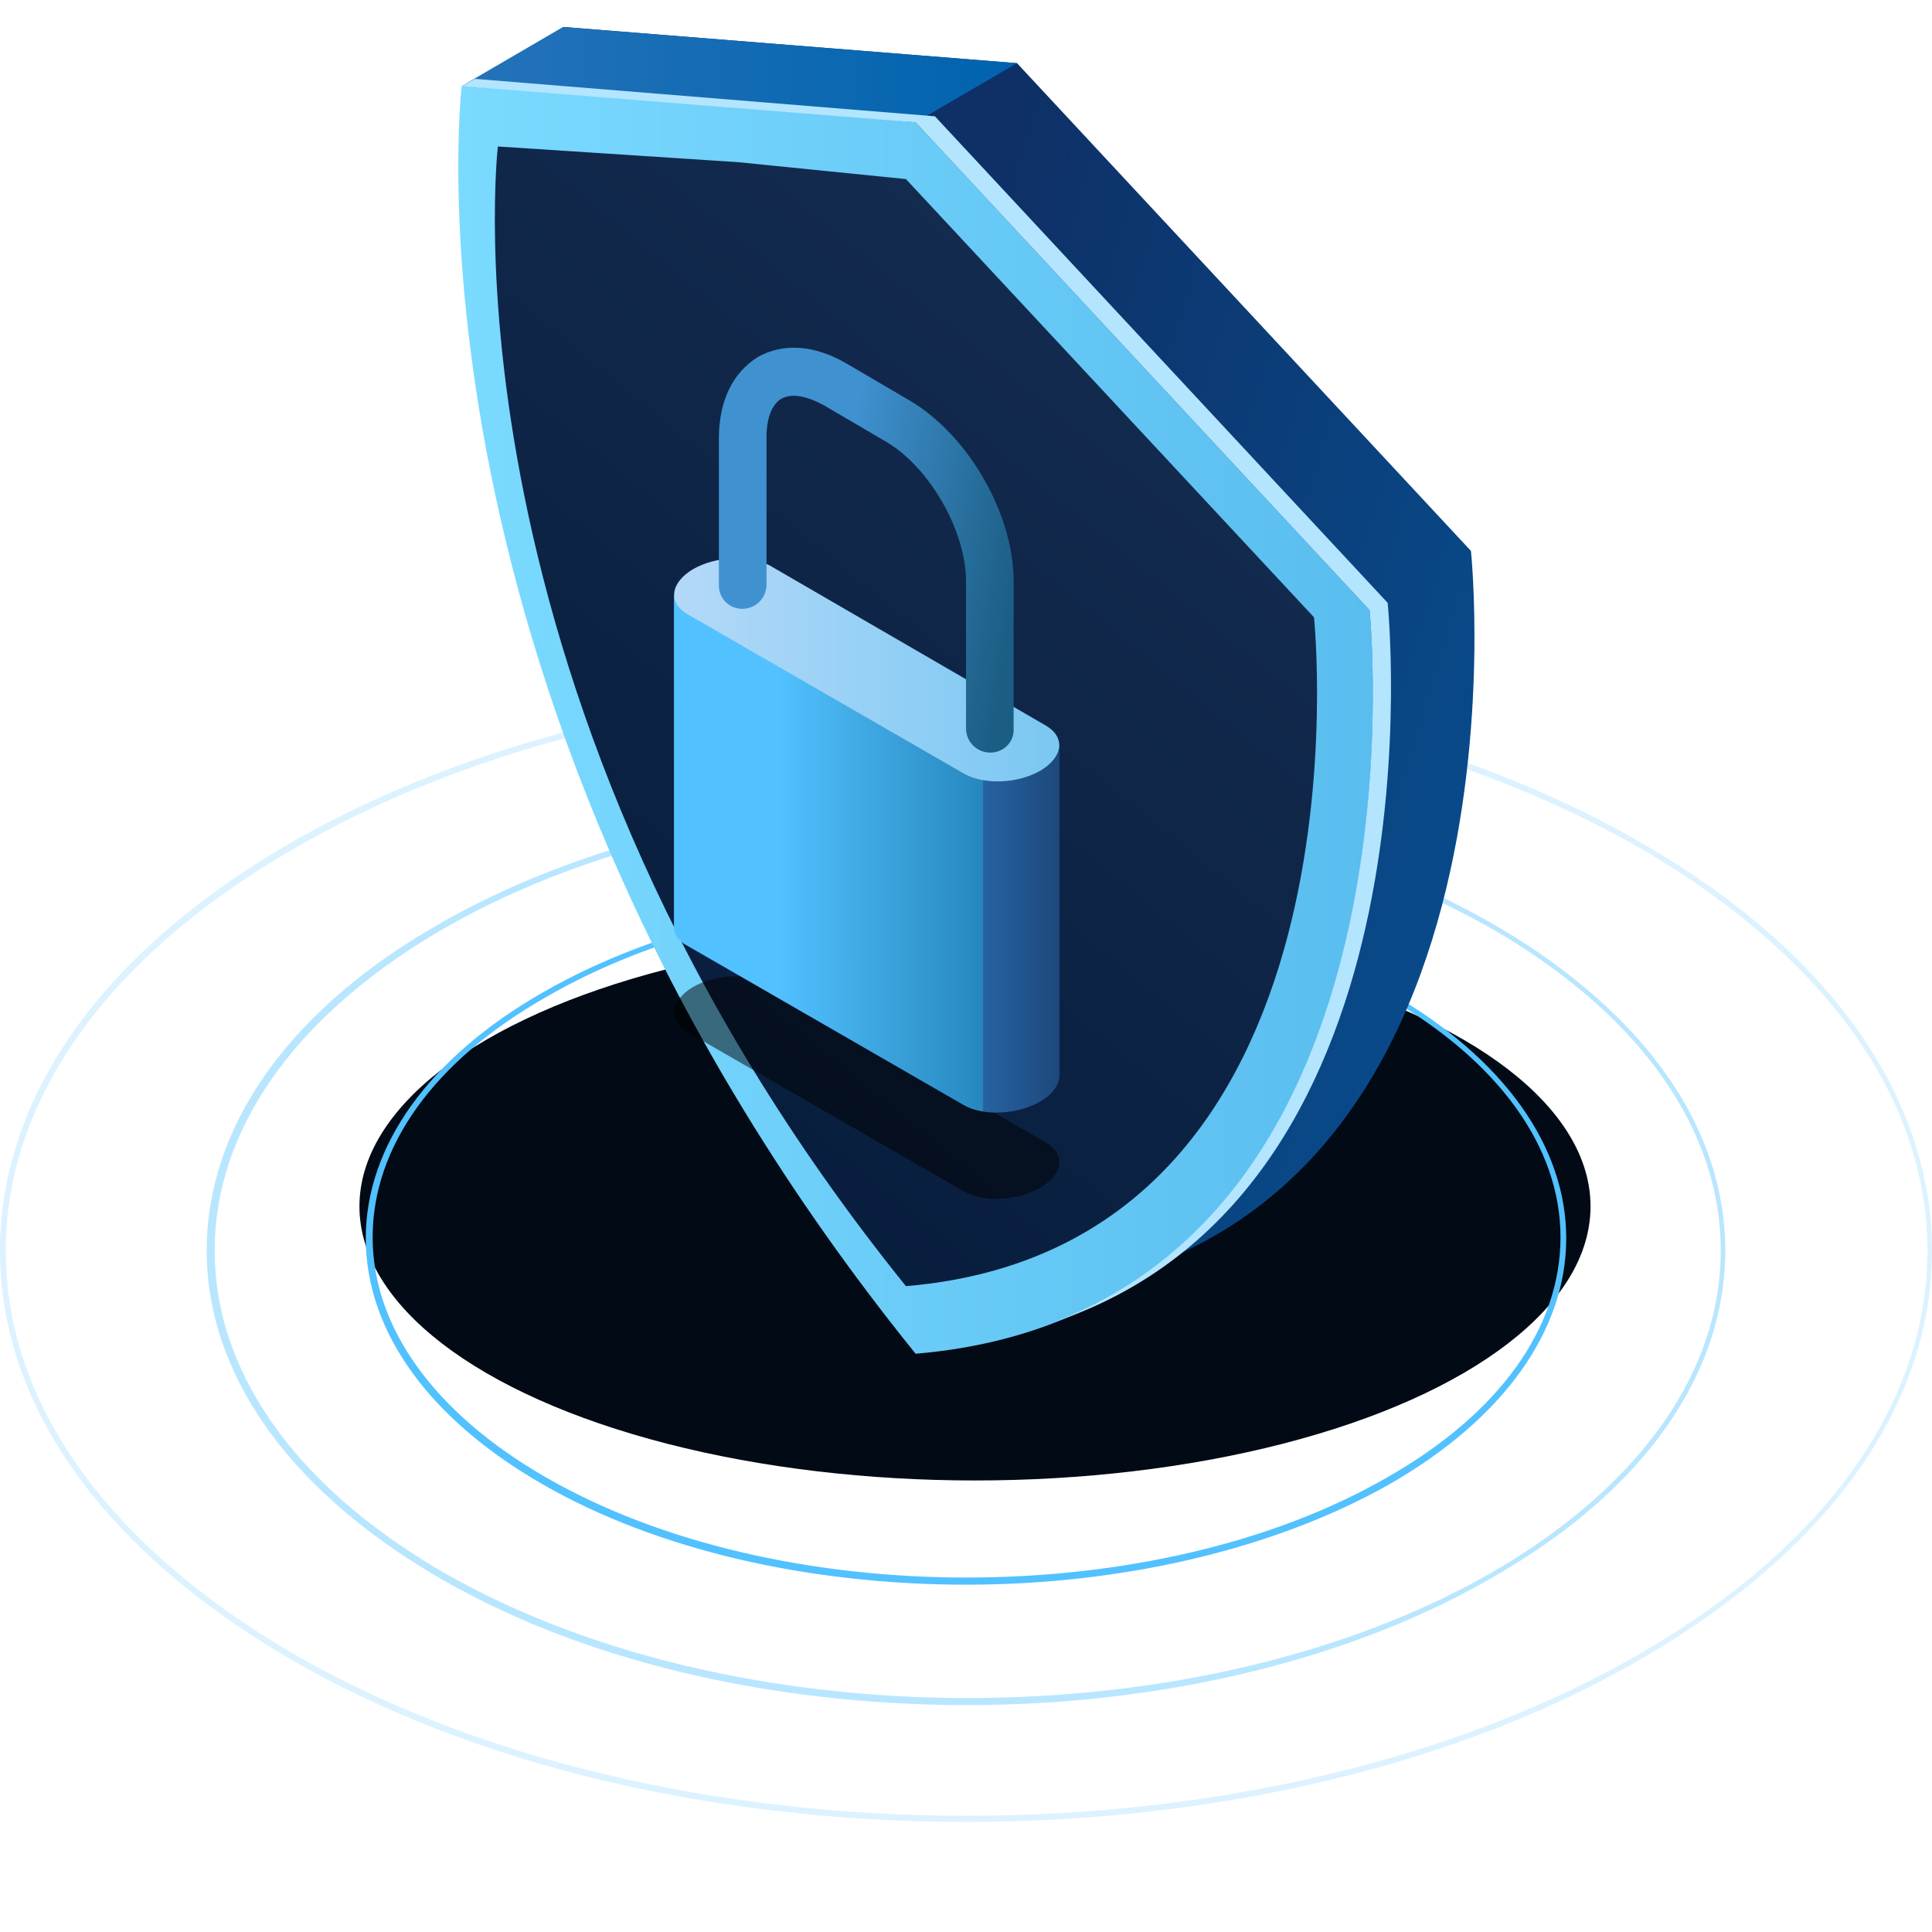 <svg width="276" height="276" viewBox="0 0 276 276" fill="none" xmlns="http://www.w3.org/2000/svg">
<g filter="url(#filter0_f)">
<ellipse cx="139.284" cy="172.341" rx="87.935" ry="39.154" fill="#010A15"/>
</g>
<path opacity="0.4" d="M138.163 243.587C110.391 243.587 82.619 237.347 61.545 224.698C40.961 212.386 29.526 196.026 29.526 178.654C29.526 161.282 40.798 144.922 61.382 132.779C103.693 107.649 172.47 107.649 214.618 132.779C235.202 145.091 246.474 161.282 246.474 178.654C246.474 196.026 235.202 212.386 214.618 224.529C193.544 237.178 165.772 243.587 138.163 243.587ZM138.163 114.733C110.555 114.733 82.946 120.973 62.035 133.454C41.778 145.597 30.669 161.62 30.669 178.654C30.669 195.688 41.778 211.711 62.035 223.854C104.02 248.816 172.47 248.816 214.455 223.854C234.712 211.711 245.821 195.688 245.821 178.654C245.821 161.62 234.712 145.597 214.455 133.454C193.217 120.973 165.609 114.733 138.163 114.733Z" fill="#52C1FF"/>
<path opacity="0.2" d="M138.164 260.276C102.762 260.276 67.525 252.418 40.646 236.535C14.423 220.986 0 200.588 0 178.686C0 156.784 14.423 136.387 40.482 121.005C94.24 89.406 181.76 89.239 235.518 121.005C261.741 136.387 276 156.951 276 178.686C276 200.588 261.577 220.986 235.518 236.367C208.803 252.251 173.401 260.276 138.164 260.276ZM138.164 98.1C102.926 98.1 67.689 105.958 40.974 121.841C15.078 137.056 0.819 157.286 0.819 178.686C0.819 200.254 15.078 220.317 40.974 235.699C94.568 267.298 181.596 267.298 235.19 235.699C261.086 220.484 275.344 200.254 275.344 178.686C275.344 157.119 261.086 137.056 235.19 121.674C208.475 106.125 173.238 98.1 138.164 98.1Z" fill="#52C1FF"/>
<path d="M138.082 226.384C116.133 226.384 94.184 221.65 77.477 212.017C61.261 202.711 52.252 190.14 52.252 176.916C52.252 163.691 61.261 151.12 77.477 141.814C110.891 122.549 165.272 122.549 198.523 141.814C214.739 151.12 223.748 163.691 223.748 176.916C223.748 190.14 214.739 202.711 198.523 212.017C181.816 221.487 159.867 226.384 138.082 226.384ZM138.082 128.1C116.297 128.1 94.511 132.835 77.968 142.467C61.916 151.61 53.234 163.855 53.234 176.753C53.234 189.65 62.08 201.895 77.968 211.038C111.055 230.14 165.109 230.14 198.196 211.038C214.248 201.895 222.929 189.65 222.929 176.753C222.929 163.855 214.084 151.61 198.196 142.467C181.488 132.998 159.703 128.1 138.082 128.1Z" fill="#52C1FF"/>
<path d="M210.136 78.703L145.287 9.025L80.439 3.851C80.439 3.851 70.091 91.81 145.287 184.943C220.656 178.562 210.136 78.703 210.136 78.703Z" fill="url(#paint0_linear)"/>
<path d="M80.439 3.851L65.952 12.302L130.8 17.476L145.287 9.025L80.439 3.851Z" fill="url(#paint1_linear)"/>
<path d="M195.648 87.153L130.8 17.476L104.067 14.889L65.952 12.302C65.952 12.302 55.604 100.261 130.8 193.394C205.996 187.013 195.648 87.153 195.648 87.153Z" fill="url(#paint2_linear)"/>
<path d="M195.648 87.153L130.8 17.476L65.952 12.302C67.849 11.267 67.849 11.267 67.849 11.267L133.56 16.614L198.235 86.119C198.235 86.119 206.859 169.593 150.979 188.737C203.927 167.869 195.648 87.153 195.648 87.153Z" fill="#B3E5FE"/>
<path d="M187.715 88.189L129.42 25.582L105.447 23.168L71.126 20.926C71.126 20.926 61.813 99.916 129.42 183.736C197.028 178.045 187.715 88.189 187.715 88.189Z" fill="url(#paint3_linear)"/>
<g opacity="0.5" filter="url(#filter1_f)">
<path d="M137.615 170.159L98.205 147.437C95.38 145.769 95.766 142.944 98.975 141.019C102.313 139.093 107.191 138.965 110.015 140.505L149.425 163.227C152.249 164.896 151.864 167.72 148.655 169.646C145.317 171.571 140.439 171.828 137.615 170.159Z" fill="black"/>
</g>
<path d="M96.279 85.049V132.418C96.279 133.445 96.921 134.472 98.205 135.114L137.615 157.835C140.439 159.504 145.446 159.248 148.655 157.322C150.452 156.295 151.351 154.883 151.351 153.599V106.358L96.279 85.049Z" fill="url(#paint4_linear)"/>
<path opacity="0.3" d="M140.567 158.862C143.263 159.247 146.344 158.734 148.655 157.45C150.452 156.423 151.351 155.011 151.351 153.727V106.358L140.696 102.25H140.439V158.862H140.567Z" fill="#24126A"/>
<path d="M137.615 110.466L98.205 87.745C95.38 86.076 95.766 83.251 98.975 81.326C102.313 79.4 107.191 79.272 110.015 80.812L149.425 103.663C152.249 105.331 151.864 108.156 148.655 110.081C145.317 112.007 140.439 112.135 137.615 110.466Z" fill="url(#paint5_linear)"/>
<path d="M141.466 107.514C139.54 107.514 138 105.973 138 104.048V82.995C138 75.806 132.737 66.691 126.575 63.097L117.589 57.834C115.15 56.55 113.096 56.165 111.684 56.935C110.272 57.705 109.501 59.759 109.501 62.455V83.508C109.501 85.434 107.961 86.974 106.035 86.974C104.238 86.974 102.698 85.562 102.698 83.636V62.583C102.698 57.192 104.752 53.212 108.218 51.03C111.812 48.976 116.305 49.233 120.926 51.928L129.913 57.192C138.257 62.07 144.804 73.367 144.804 82.995V104.048C144.932 105.973 143.392 107.514 141.466 107.514Z" fill="url(#paint6_linear)"/>
<defs>
<filter id="filter0_f" x="42.955" y="124.793" width="192.658" height="95.095" filterUnits="userSpaceOnUse" color-interpolation-filters="sRGB">
<feFlood flood-opacity="0" result="BackgroundImageFix"/>
<feBlend mode="normal" in="SourceGraphic" in2="BackgroundImageFix" result="shape"/>
<feGaussianBlur stdDeviation="4.197" result="effect1_foregroundBlur"/>
</filter>
<filter id="filter1_f" x="92.306" y="135.451" width="63.017" height="39.815" filterUnits="userSpaceOnUse" color-interpolation-filters="sRGB">
<feFlood flood-opacity="0" result="BackgroundImageFix"/>
<feBlend mode="normal" in="SourceGraphic" in2="BackgroundImageFix" result="shape"/>
<feGaussianBlur stdDeviation="2" result="effect1_foregroundBlur"/>
</filter>
<linearGradient id="paint0_linear" x1="126.589" y1="77.506" x2="321.502" y2="137.317" gradientUnits="userSpaceOnUse">
<stop stop-color="#0E3066"/>
<stop offset="0.907" stop-color="#0364AE"/>
<stop offset="1" stop-color="#0063AD"/>
</linearGradient>
<linearGradient id="paint1_linear" x1="145.342" y1="10.684" x2="65.925" y2="10.684" gradientUnits="userSpaceOnUse">
<stop stop-color="#0063AD"/>
<stop offset="1" stop-color="#2573BA"/>
</linearGradient>
<linearGradient id="paint2_linear" x1="65.434" y1="67.731" x2="196.076" y2="67.731" gradientUnits="userSpaceOnUse">
<stop stop-color="#7BDAFF"/>
<stop offset="1" stop-color="#59BDEF"/>
</linearGradient>
<linearGradient id="paint3_linear" x1="201.783" y1="-95.367" x2="-56.947" y2="220.878" gradientUnits="userSpaceOnUse">
<stop stop-color="#1F3A64"/>
<stop offset="0.788" stop-color="#031734"/>
</linearGradient>
<linearGradient id="paint4_linear" x1="103.181" y1="122.036" x2="158.251" y2="122.036" gradientUnits="userSpaceOnUse">
<stop stop-color="#52C1FF"/>
<stop offset="0.144" stop-color="#52C1FF"/>
<stop offset="0.646" stop-color="#298BC2"/>
<stop offset="0.873" stop-color="#1C6085"/>
</linearGradient>
<linearGradient id="paint5_linear" x1="45.144" y1="95.73" x2="181.039" y2="95.73" gradientUnits="userSpaceOnUse">
<stop stop-color="#E9E9FD"/>
<stop offset="1" stop-color="#5BBEF0"/>
</linearGradient>
<linearGradient id="paint6_linear" x1="82.695" y1="70.861" x2="181.114" y2="87.763" gradientUnits="userSpaceOnUse">
<stop stop-color="#4091D0"/>
<stop offset="0.144" stop-color="#4091D0"/>
<stop offset="0.37" stop-color="#4091D0"/>
<stop offset="0.646" stop-color="#1B5D83"/>
<stop offset="0.873" stop-color="#1D6487"/>
</linearGradient>
</defs>
</svg>
